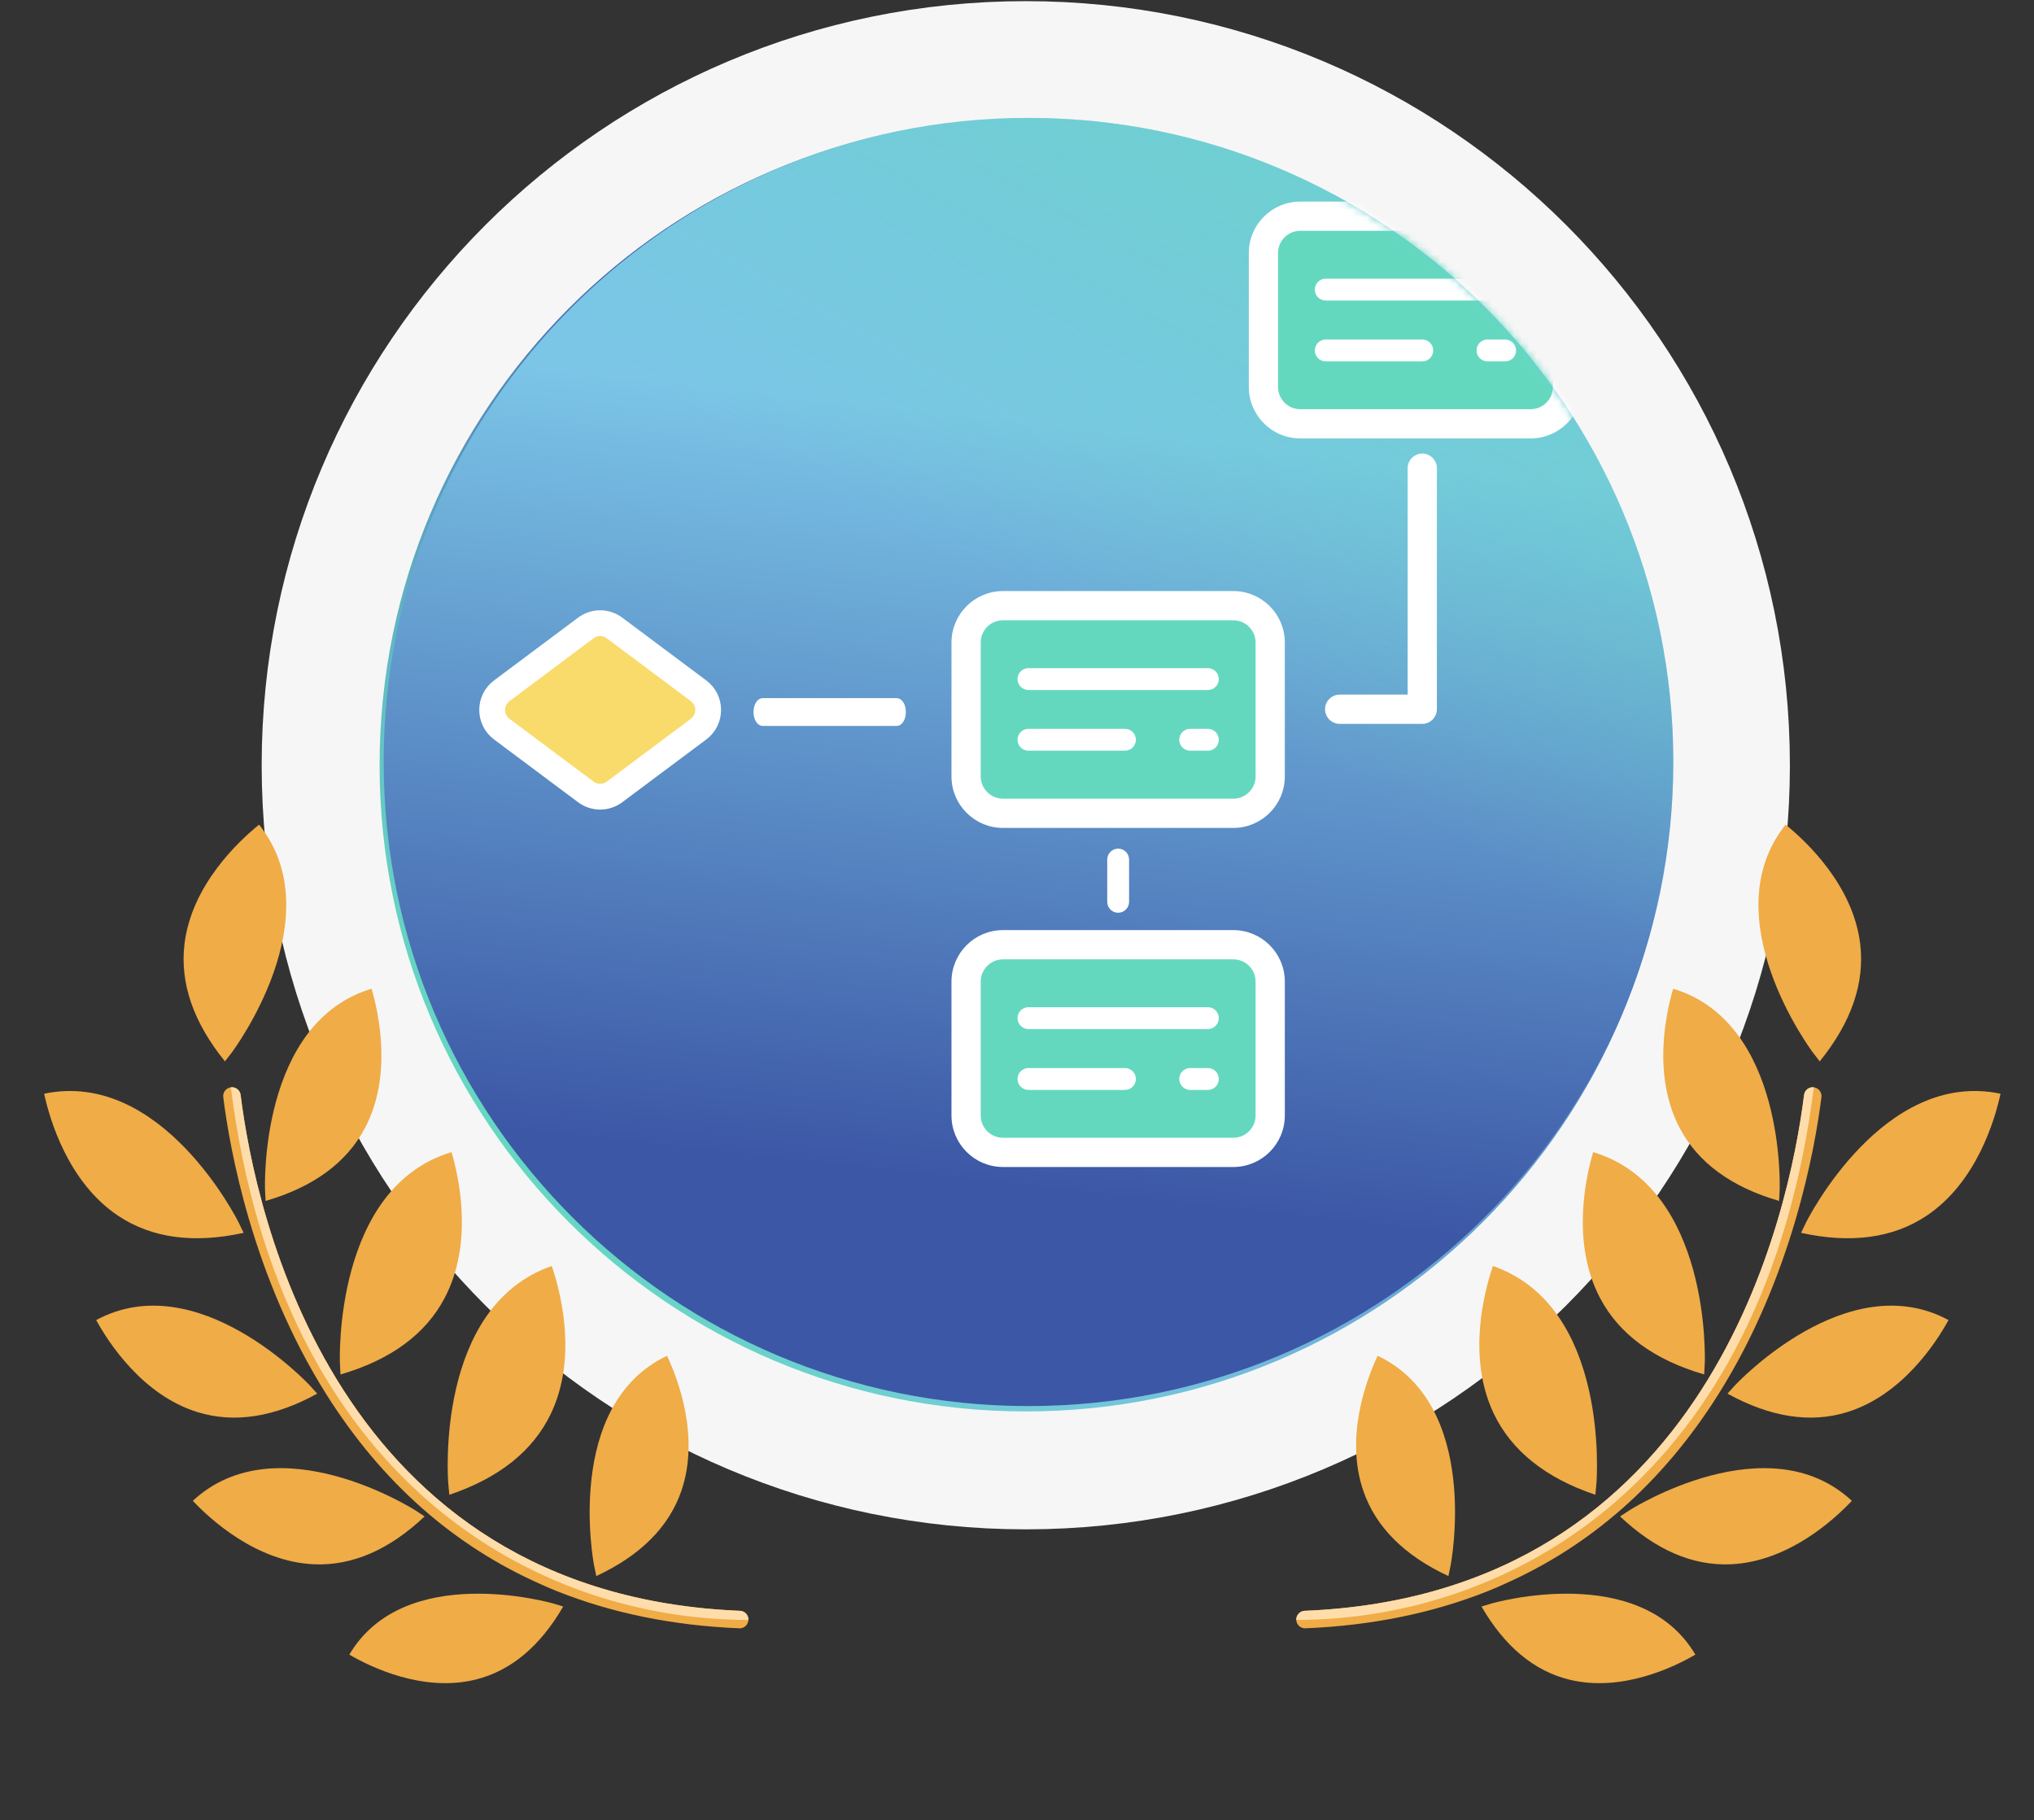 <svg width="276" height="247" viewBox="0 0 276 247" fill="none" xmlns="http://www.w3.org/2000/svg">
<rect x="0" y="0" width="276" height="247" fill="#333333" stroke="none"/>
<g clip-path="url(#clip0_3502_16820)">
<path d="M139.191 199.525C192.036 199.525 234.876 156.686 234.876 103.841C234.876 50.996 192.036 8.156 139.191 8.156C86.346 8.156 43.507 50.996 43.507 103.841C43.507 156.686 86.346 199.525 139.191 199.525Z" fill="url(#paint0_linear_3502_16820)"/>
<path d="M139.191 199.525C192.036 199.525 234.876 156.686 234.876 103.841C234.876 50.996 192.036 8.156 139.191 8.156C86.346 8.156 43.507 50.996 43.507 103.841C43.507 156.686 86.346 199.525 139.191 199.525Z" fill="url(#paint1_linear_3502_16820)"/>
<path d="M139.191 199.525C192.036 199.525 234.876 156.686 234.876 103.841C234.876 50.996 192.036 8.156 139.191 8.156C86.346 8.156 43.507 50.996 43.507 103.841C43.507 156.686 86.346 199.525 139.191 199.525Z" fill="url(#paint2_linear_3502_16820)"/>
<path d="M139.191 199.525C192.036 199.525 234.876 156.686 234.876 103.841C234.876 50.996 192.036 8.156 139.191 8.156C86.346 8.156 43.507 50.996 43.507 103.841C43.507 156.686 86.346 199.525 139.191 199.525Z" fill="url(#paint3_linear_3502_16820)"/>
<path d="M139.191 199.525C192.036 199.525 234.876 156.686 234.876 103.841C234.876 50.996 192.036 8.156 139.191 8.156C86.346 8.156 43.507 50.996 43.507 103.841C43.507 156.686 86.346 199.525 139.191 199.525Z" fill="url(#paint4_radial_3502_16820)"/>
<path d="M139.191 199.525C192.036 199.525 234.876 156.686 234.876 103.841C234.876 50.996 192.036 8.156 139.191 8.156C86.346 8.156 43.507 50.996 43.507 103.841C43.507 156.686 86.346 199.525 139.191 199.525Z" stroke="#F6F6F6" stroke-width="16"/>
<path d="M139.56 190.797C187.884 190.797 227.058 151.667 227.058 103.399C227.058 55.13 187.884 16 139.56 16C91.237 16 52.063 55.13 52.063 103.399C52.063 151.667 91.237 190.797 139.56 190.797Z" fill="url(#paint5_linear_3502_16820)"/>
<path d="M139.56 190.797C187.884 190.797 227.058 151.667 227.058 103.399C227.058 55.13 187.884 16 139.56 16C91.237 16 52.063 55.13 52.063 103.399C52.063 151.667 91.237 190.797 139.56 190.797Z" fill="url(#paint6_linear_3502_16820)" fill-opacity="0.6"/>
<mask id="mask0_3502_16820" style="mask-type:alpha" maskUnits="userSpaceOnUse" x="52" y="16" width="176" height="175">
<path d="M226.558 103.399C226.558 151.391 187.608 190.297 139.56 190.297C91.512 190.297 52.563 151.391 52.563 103.399C52.563 55.406 91.512 16.5 139.56 16.5C187.608 16.5 226.558 55.406 226.558 103.399Z" fill="url(#paint7_linear_3502_16820)"/>
<path d="M226.558 103.399C226.558 151.391 187.608 190.297 139.56 190.297C91.512 190.297 52.563 151.391 52.563 103.399C52.563 55.406 91.512 16.5 139.56 16.5C187.608 16.5 226.558 55.406 226.558 103.399Z" fill="url(#paint8_linear_3502_16820)" fill-opacity="0.6"/>
<path d="M226.558 103.399C226.558 151.391 187.608 190.297 139.56 190.297C91.512 190.297 52.563 151.391 52.563 103.399C52.563 55.406 91.512 16.5 139.56 16.5C187.608 16.5 226.558 55.406 226.558 103.399Z" stroke="black"/>
</mask>
<g mask="url(#mask0_3502_16820)">
<rect x="170.375" y="28.227" width="43.311" height="30.266" rx="5.5" fill="#64D8BF" stroke="white"/>
<rect x="130.11" y="81.203" width="43.311" height="30.266" rx="5.5" fill="#64D8BF" stroke="white"/>
<rect x="130.11" y="127.211" width="43.311" height="30.266" rx="5.5" fill="#64D8BF" stroke="white"/>
<path d="M121.657 94.984C121.819 94.984 121.97 95.043 122.098 95.14C122.225 95.236 122.33 95.368 122.413 95.52C122.496 95.672 122.56 95.847 122.602 96.034C122.645 96.222 122.666 96.42 122.666 96.62C122.666 97.019 122.58 97.415 122.413 97.72C122.249 98.018 121.989 98.255 121.657 98.255H103.51C103.178 98.255 102.917 98.018 102.753 97.72C102.587 97.415 102.5 97.019 102.5 96.62C102.5 96.42 102.522 96.222 102.564 96.034C102.607 95.847 102.67 95.672 102.753 95.52C102.837 95.368 102.942 95.236 103.068 95.14C103.197 95.043 103.347 94.984 103.51 94.984H121.657Z" fill="white" stroke="white" stroke-width="0.5"/>
<path d="M176.439 59.243H207.699C211.416 59.243 214.436 56.222 214.436 52.507V34.338C214.436 30.623 211.414 27.602 207.699 27.602H176.439C172.724 27.602 169.703 30.623 169.703 34.338V52.507C169.703 56.222 172.724 59.243 176.439 59.243ZM173.17 34.338C173.17 32.535 174.637 31.069 176.439 31.069H207.699C209.502 31.069 210.968 32.535 210.968 34.338V52.507C210.968 54.309 209.502 55.776 207.699 55.776H176.439C174.637 55.776 173.17 54.309 173.17 52.507V34.338Z" fill="white" stroke="white" stroke-width="0.5"/>
<path d="M204.241 40.28H179.898C179.353 40.28 178.914 39.84 178.914 39.296C178.914 38.752 179.353 38.312 179.898 38.312H204.241C204.786 38.312 205.225 38.752 205.225 39.296C205.225 39.84 204.786 40.28 204.241 40.28Z" fill="white" stroke="white"/>
<path d="M192.992 48.537H179.898C179.353 48.537 178.914 48.098 178.914 47.554C178.914 47.01 179.353 46.57 179.898 46.57H192.992C193.536 46.57 193.975 47.01 193.975 47.554C193.975 48.098 193.536 48.537 192.992 48.537Z" fill="white" stroke="white"/>
<path d="M204.241 48.537H201.844C201.3 48.537 200.86 48.098 200.86 47.554C200.86 47.01 201.3 46.57 201.844 46.57H204.241C204.786 46.57 205.225 47.01 205.225 47.554C205.225 48.098 204.786 48.537 204.241 48.537Z" fill="white" stroke="white"/>
<path d="M136.095 112.095H167.356C171.07 112.095 174.092 109.073 174.092 105.358V87.189C174.092 83.474 171.07 80.453 167.356 80.453H136.095C132.381 80.453 129.359 83.474 129.359 87.189V105.358C129.359 109.073 132.381 112.095 136.095 112.095ZM132.826 87.189C132.826 85.387 134.293 83.92 136.095 83.92H167.356C169.158 83.92 170.625 85.387 170.625 87.189V105.358C170.625 107.161 169.158 108.627 167.356 108.627H136.095C134.293 108.627 132.826 107.161 132.826 105.358V87.189Z" fill="white" stroke="white" stroke-width="0.5"/>
<path d="M163.897 93.131H139.553C139.01 93.131 138.57 92.692 138.57 92.148C138.57 91.604 139.01 91.164 139.553 91.164H163.897C164.442 91.164 164.881 91.603 164.881 92.148C164.881 92.692 164.442 93.131 163.897 93.131Z" fill="white" stroke="white"/>
<path d="M152.647 101.366H139.553C139.01 101.366 138.57 100.926 138.57 100.382C138.57 99.838 139.01 99.398 139.553 99.398H152.647C153.192 99.398 153.631 99.838 153.631 100.382C153.631 100.926 153.192 101.366 152.647 101.366Z" fill="white" stroke="white"/>
<path d="M163.898 101.366H161.5C160.956 101.366 160.517 100.926 160.517 100.382C160.517 99.838 160.956 99.398 161.5 99.398H163.898C164.442 99.398 164.881 99.838 164.881 100.382C164.881 100.926 164.442 101.366 163.898 101.366Z" fill="white" stroke="white"/>
<path d="M136.095 158.105H167.356C171.071 158.105 174.092 155.084 174.092 151.368V133.199C174.092 129.484 171.071 126.461 167.356 126.461H136.095C132.38 126.461 129.359 129.484 129.359 133.199V151.369C129.359 155.084 132.381 158.105 136.095 158.105ZM132.826 133.199C132.826 131.395 134.293 129.928 136.095 129.928H167.356C169.158 129.928 170.625 131.395 170.625 133.199V151.368C170.625 153.17 169.158 154.637 167.356 154.637H136.095C134.293 154.637 132.826 153.17 132.826 151.368V133.199Z" fill="white" stroke="white" stroke-width="0.5"/>
<path d="M163.897 139.139H139.553C139.01 139.139 138.57 138.699 138.57 138.155C138.57 137.611 139.01 137.172 139.553 137.172H163.897C164.442 137.172 164.881 137.611 164.881 138.155C164.881 138.7 164.442 139.139 163.897 139.139Z" fill="white" stroke="white"/>
<path d="M152.647 147.397H139.553C139.01 147.397 138.57 146.957 138.57 146.413C138.57 145.869 139.01 145.43 139.553 145.43H152.647C153.192 145.43 153.631 145.869 153.631 146.413C153.631 146.958 153.192 147.397 152.647 147.397Z" fill="white" stroke="white"/>
<path d="M163.898 147.397H161.5C160.956 147.397 160.517 146.958 160.517 146.413C160.517 145.869 160.956 145.43 161.5 145.43H163.898C164.442 145.43 164.881 145.869 164.881 146.413C164.881 146.958 164.442 147.397 163.898 147.397Z" fill="white" stroke="white"/>
<path d="M181.783 97.974H192.992C193.95 97.974 194.725 97.198 194.725 96.24V63.53C194.725 62.572 193.95 61.797 192.992 61.797C192.033 61.797 191.258 62.572 191.258 63.53V94.506H181.783C180.825 94.506 180.05 95.281 180.05 96.24C180.05 97.198 180.825 97.974 181.783 97.974Z" fill="white" stroke="white" stroke-width="0.5"/>
<path d="M151.726 123.356C151.182 123.356 150.743 122.917 150.743 122.372V116.64C150.743 116.096 151.182 115.656 151.726 115.656C152.271 115.656 152.71 116.096 152.71 116.64V122.372C152.71 122.915 152.27 123.356 151.726 123.356Z" fill="white" stroke="white"/>
<path d="M68.087 98.94C66.347 97.64 66.347 95.032 68.087 93.732L79.493 85.212C80.646 84.351 82.229 84.351 83.383 85.212L94.789 93.732C96.529 95.032 96.529 97.64 94.789 98.94L83.383 107.46C82.229 108.321 80.646 108.321 79.493 107.46L68.087 98.94Z" fill="#F9DB6B" stroke="white" stroke-width="3.5"/>
</g>
<path d="M177.035 218.58C232.088 216.316 242.822 164.426 244.8 148.576C244.882 147.925 245.475 147.464 246.125 147.545C246.772 147.623 247.238 148.219 247.156 148.87C246.307 155.675 243.241 173.231 233.15 189.234C225.606 201.197 215.831 209.794 203.971 215.017C203.295 215.314 203.125 215.418 201.82 215.936C194.372 218.897 186.139 220.582 177.132 220.952C177.009 220.957 176.889 220.943 176.776 220.913C176.287 220.782 175.919 220.346 175.897 219.815C175.871 219.159 176.38 218.607 177.035 218.58Z" fill="#F0AC47"/>
<path d="M177.035 218.58C232.088 216.317 242.822 164.426 244.8 148.576C244.881 147.926 245.475 147.464 246.125 147.545C239.351 201.004 204.726 219.817 175.897 219.815C175.871 219.16 176.38 218.607 177.035 218.58Z" fill="#FFDDAA"/>
<path d="M244.39 167.291L245.064 165.891C245.212 165.592 255.496 145.066 271.46 148.412C270.702 151.91 268.211 160.469 261.369 165.007C256.846 168.007 251.143 168.773 244.39 167.291Z" fill="#F0AC47"/>
<path d="M241.487 161.448L241.411 162.961C234.936 161.08 230.408 157.763 227.934 153.085C224.191 146.005 226.05 137.513 227.032 134.164C242.271 138.743 241.5 161.125 241.487 161.448Z" fill="#F0AC47"/>
<path d="M245.991 142.812C245.754 142.497 232.312 124.429 242.292 111.898C245.03 114.109 251.451 120.077 252.417 128.095C253.055 133.393 251.209 138.744 246.924 144.023L245.991 142.812Z" fill="#F0AC47"/>
<path d="M234.405 189.109L235.406 188.005C235.633 187.759 250.651 171.71 264.4 179.127C262.753 182.133 258.138 189.317 250.62 191.626C245.652 193.152 240.205 192.305 234.405 189.109Z" fill="#F0AC47"/>
<path d="M221.075 204.957C221.359 204.774 239.879 193.054 251.285 203.654C248.942 206.143 242.688 211.92 234.853 212.265C229.677 212.492 224.633 210.311 219.834 205.771L221.075 204.957Z" fill="#F0AC47"/>
<path d="M231.328 184.922L231.248 186.507C224.456 184.533 219.708 181.053 217.119 176.14C213.197 168.7 215.149 159.835 216.181 156.337C232.146 161.13 231.342 184.569 231.328 184.922Z" fill="#F0AC47"/>
<path d="M216.628 201.238L216.48 202.834C209.727 200.559 205.093 196.856 202.688 191.806C199.05 184.165 201.391 175.281 202.576 171.788C218.436 177.29 216.661 200.819 216.628 201.238Z" fill="#F0AC47"/>
<path d="M186.937 183.972C200.992 190.653 196.896 212.127 196.838 212.416L196.54 213.865C190.569 211.089 186.691 207.215 185.002 202.329C182.444 194.928 185.493 187.045 186.937 183.972Z" fill="#F0AC47"/>
<path d="M230.049 224.524C222.554 211.828 202.638 217.512 202.369 217.591L201.028 217.995C204.153 223.395 208.138 226.725 212.891 227.905C220.091 229.692 227.272 226.147 230.049 224.524Z" fill="#F0AC47"/>
<path d="M100.415 218.58C45.362 216.316 34.628 164.426 32.65 148.576C32.569 147.925 31.975 147.464 31.325 147.545C30.678 147.623 30.212 148.219 30.294 148.87C31.143 155.675 34.209 173.231 44.3 189.234C51.844 201.197 61.619 209.794 73.479 215.017C74.155 215.314 74.325 215.418 75.63 215.936C83.078 218.897 91.311 220.582 100.318 220.952C100.441 220.957 100.561 220.943 100.674 220.913C101.163 220.782 101.531 220.346 101.553 219.815C101.579 219.159 101.07 218.607 100.415 218.58Z" fill="#F0AC47"/>
<path d="M100.416 218.58C45.362 216.317 34.628 164.426 32.65 148.576C32.569 147.926 31.975 147.464 31.325 147.545C38.099 201.004 72.724 219.817 101.553 219.815C101.58 219.16 101.07 218.607 100.416 218.58Z" fill="#FFDDAA"/>
<path d="M33.06 167.291L32.386 165.891C32.239 165.592 21.954 145.066 5.99 148.412C6.748 151.91 9.239 160.469 16.081 165.007C20.604 168.007 26.307 168.773 33.06 167.291Z" fill="#F0AC47"/>
<path d="M35.963 161.448L36.039 162.961C42.514 161.08 47.042 157.763 49.516 153.085C53.259 146.005 51.4 137.513 50.418 134.164C35.179 138.743 35.95 161.125 35.963 161.448Z" fill="#F0AC47"/>
<path d="M31.459 142.812C31.696 142.497 45.138 124.429 35.158 111.898C32.42 114.109 25.999 120.077 25.033 128.095C24.395 133.393 26.241 138.744 30.526 144.023L31.459 142.812Z" fill="#F0AC47"/>
<path d="M43.045 189.109L42.044 188.005C41.817 187.759 26.799 171.71 13.05 179.127C14.698 182.133 19.312 189.317 26.83 191.626C31.798 193.152 37.245 192.305 43.045 189.109Z" fill="#F0AC47"/>
<path d="M56.375 204.957C56.091 204.774 37.571 193.054 26.165 203.654C28.508 206.143 34.763 211.92 42.597 212.265C47.773 212.492 52.818 210.311 57.616 205.771L56.375 204.957Z" fill="#F0AC47"/>
<path d="M46.122 184.922L46.202 186.507C52.995 184.533 57.742 181.053 60.331 176.14C64.253 168.7 62.301 159.835 61.269 156.337C45.304 161.13 46.108 184.569 46.122 184.922Z" fill="#F0AC47"/>
<path d="M60.822 201.238L60.97 202.834C67.723 200.559 72.357 196.856 74.762 191.806C78.4 184.165 76.059 175.281 74.874 171.788C59.014 177.29 60.789 200.819 60.822 201.238Z" fill="#F0AC47"/>
<path d="M90.513 183.972C76.459 190.653 80.554 212.127 80.612 212.416L80.91 213.865C86.881 211.089 90.759 207.215 92.448 202.329C95.006 194.928 91.957 187.045 90.513 183.972Z" fill="#F0AC47"/>
<path d="M47.401 224.524C54.896 211.828 74.812 217.512 75.081 217.591L76.422 217.995C73.297 223.395 69.312 226.725 64.559 227.905C57.359 229.692 50.178 226.147 47.401 224.524Z" fill="#F0AC47"/>
</g>
<defs>
<linearGradient id="paint0_linear_3502_16820" x1="195.75" y1="52.039" x2="129.346" y2="215.873" gradientUnits="userSpaceOnUse">
<stop offset="0.061" stop-color="#3C56A5"/>
<stop offset="0.852" stop-color="#7BC4E6"/>
</linearGradient>
<linearGradient id="paint1_linear_3502_16820" x1="195.75" y1="52.039" x2="129.346" y2="215.873" gradientUnits="userSpaceOnUse">
<stop offset="0.061" stop-color="#3C56A5"/>
<stop offset="0.852" stop-color="#7BC4E6"/>
</linearGradient>
<linearGradient id="paint2_linear_3502_16820" x1="195.75" y1="52.039" x2="129.346" y2="215.873" gradientUnits="userSpaceOnUse">
<stop offset="0.061" stop-color="#3C56A5"/>
<stop offset="0.852" stop-color="#7BC4E6"/>
</linearGradient>
<linearGradient id="paint3_linear_3502_16820" x1="195.75" y1="52.039" x2="129.346" y2="215.873" gradientUnits="userSpaceOnUse">
<stop offset="0.061" stop-color="#3C56A5"/>
<stop offset="0.852" stop-color="#7BC4E6"/>
</linearGradient>
<radialGradient id="paint4_radial_3502_16820" cx="0" cy="0" r="1" gradientUnits="userSpaceOnUse" gradientTransform="translate(25.25 178.539) rotate(-36.19) scale(155.811 155.811)">
<stop offset="0.287" stop-color="#64D8BF"/>
<stop offset="1" stop-color="#64D8BF" stop-opacity="0"/>
</radialGradient>
<linearGradient id="paint5_linear_3502_16820" x1="130.009" y1="189.874" x2="146.302" y2="43.077" gradientUnits="userSpaceOnUse">
<stop offset="0.2" stop-color="#3C57A6"/>
<stop offset="0.9" stop-color="#7BC5E7"/>
</linearGradient>
<linearGradient id="paint6_linear_3502_16820" x1="166.903" y1="97.026" x2="203.904" y2="30.227" gradientUnits="userSpaceOnUse">
<stop stop-color="#64D8BF" stop-opacity="0"/>
<stop offset="1" stop-color="#64D8BF"/>
</linearGradient>
<linearGradient id="paint7_linear_3502_16820" x1="130.009" y1="189.874" x2="146.302" y2="43.077" gradientUnits="userSpaceOnUse">
<stop offset="0.2" stop-color="#3C57A6"/>
<stop offset="0.9" stop-color="#7BC5E7"/>
</linearGradient>
<linearGradient id="paint8_linear_3502_16820" x1="166.903" y1="97.026" x2="203.904" y2="30.227" gradientUnits="userSpaceOnUse">
<stop stop-color="#64D8BF" stop-opacity="0"/>
<stop offset="1" stop-color="#64D8BF"/>
</linearGradient>
<clipPath id="clip0_3502_16820">
<rect width="276" height="247" fill="white"/>
</clipPath>
</defs>
</svg>
